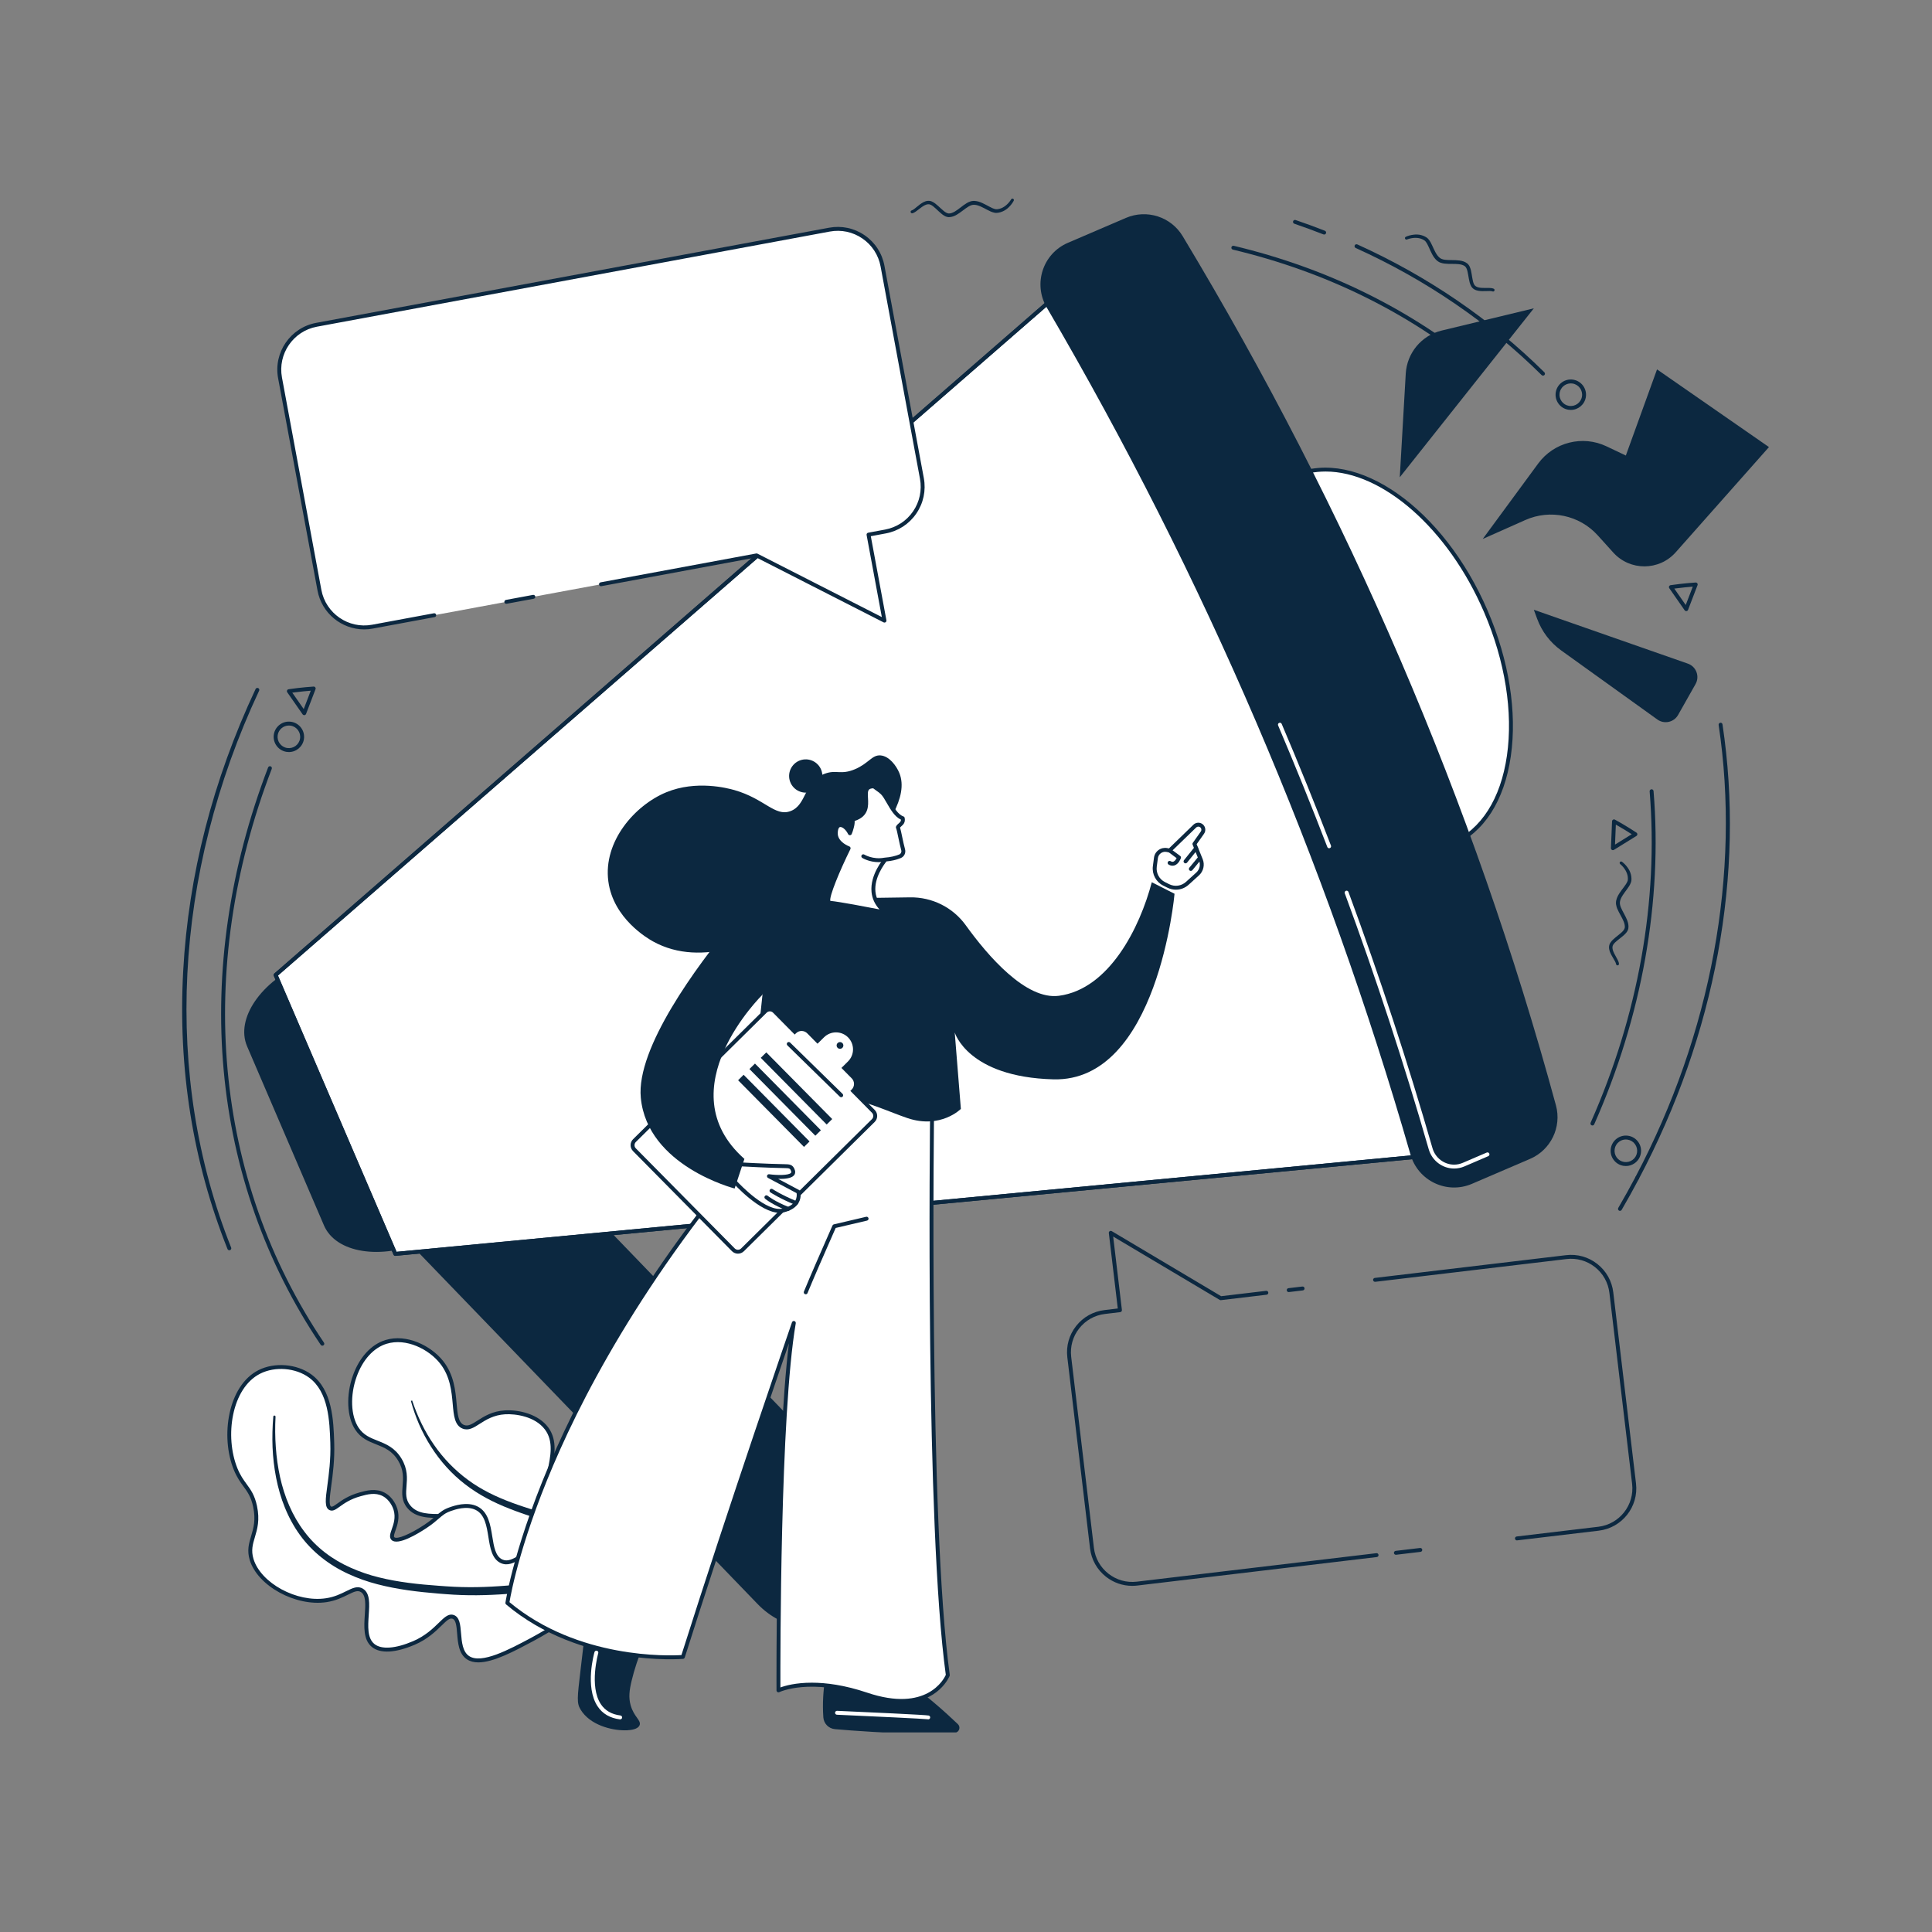 <svg xmlns="http://www.w3.org/2000/svg" xmlns:xlink="http://www.w3.org/1999/xlink" width="500" zoomAndPan="magnify" viewBox="0 0 375 375" height="500" preserveAspectRatio="xMidYMid meet" version="1.0"><rect x="0" y="0" width="375" height="375" fill="#808080" stroke="none"/><defs><clipPath id="70bbea762a"><path d="M 287 71 L 343.492 71 L 343.492 110 L 287 110 Z M 287 71 " clip-rule="nonzero"/></clipPath><clipPath id="e533ef9095"><path d="M 160 323 L 186 323 L 186 336.262 L 160 336.262 Z M 160 323 " clip-rule="nonzero"/></clipPath><clipPath id="7fe171d9a7"><path d="M 159 322 L 187 322 L 187 336.262 L 159 336.262 Z M 159 322 " clip-rule="nonzero"/></clipPath><clipPath id="fac1dded63"><path d="M 176 38.512 L 197 38.512 L 197 43 L 176 43 Z M 176 38.512 " clip-rule="nonzero"/></clipPath></defs><path fill="#0c2840" d="M 80.176 242.016 L 147.059 311.348 C 151.957 316.43 159.207 317.379 163.254 313.477 L 169.914 307.051 C 173.961 303.148 173.27 295.867 168.371 290.789 L 101.488 221.457 L 80.176 242.016 " fill-opacity="1" fill-rule="nonzero"/><path fill="#ffffff" d="M 288.422 118.715 C 296.891 138.449 293.98 158.645 281.918 163.82 C 269.855 169 253.211 157.199 244.742 137.465 C 236.27 117.734 239.18 97.539 251.242 92.359 C 263.305 87.184 279.953 98.984 288.422 118.715 " fill-opacity="1" fill-rule="nonzero"/><path fill="#0c2840" d="M 257.301 91.523 C 255.25 91.523 253.266 91.906 251.395 92.711 C 245.688 95.16 241.879 101.125 240.668 109.508 C 239.453 117.961 241.02 127.836 245.09 137.316 C 249.16 146.797 255.238 154.738 262.203 159.676 C 269.113 164.574 276.062 165.922 281.77 163.473 C 287.477 161.023 291.285 155.059 292.496 146.672 C 293.711 138.219 292.145 128.348 288.074 118.863 C 281.023 102.438 268.242 91.523 257.301 91.523 Z M 275.836 165.43 C 271.379 165.43 266.555 163.691 261.766 160.297 C 254.684 155.277 248.52 147.223 244.395 137.617 C 240.27 128.008 238.68 117.988 239.918 109.402 C 241.164 100.746 245.133 94.57 251.094 92.012 C 263.328 86.762 280.23 98.672 288.77 118.566 C 292.895 128.172 294.484 138.195 293.25 146.781 C 292 155.438 288.027 161.609 282.07 164.172 C 280.109 165.012 278.02 165.43 275.836 165.43 " fill-opacity="1" fill-rule="nonzero"/><path fill="#0c2840" d="M 47.965 203.098 L 62.883 237.852 C 65.18 243.203 73.875 244.605 82.305 240.988 L 59.07 186.855 C 50.637 190.477 45.668 197.746 47.965 203.098 " fill-opacity="1" fill-rule="nonzero"/><path fill="#ffffff" d="M 219.105 51.07 L 205.594 56.875 L 53.496 189.246 L 76.73 243.383 L 277.461 224.297 L 290.977 218.496 L 219.105 51.07 " fill-opacity="1" fill-rule="nonzero"/><path fill="#0c2840" d="M 53.953 189.352 L 76.973 242.977 L 277.367 223.926 L 290.477 218.297 L 218.906 51.57 L 205.797 57.199 Z M 76.73 243.762 C 76.582 243.762 76.445 243.672 76.383 243.531 L 53.145 189.398 C 53.082 189.246 53.121 189.07 53.246 188.961 L 205.344 56.586 C 205.375 56.559 205.406 56.539 205.445 56.523 L 218.961 50.723 C 219.148 50.641 219.371 50.73 219.457 50.922 L 291.328 218.348 C 291.41 218.539 291.32 218.762 291.129 218.844 L 277.613 224.648 C 277.578 224.664 277.539 224.672 277.5 224.676 L 76.77 243.758 C 76.758 243.762 76.746 243.762 76.73 243.762 " fill-opacity="1" fill-rule="nonzero"/><path fill="#0c2840" d="M 53.953 189.352 L 76.973 242.977 L 277.367 223.926 L 290.477 218.297 L 218.906 51.57 L 205.797 57.199 Z M 76.73 243.762 C 76.582 243.762 76.445 243.672 76.383 243.531 L 53.145 189.398 C 53.082 189.246 53.121 189.07 53.246 188.961 L 205.344 56.586 C 205.375 56.559 205.406 56.539 205.445 56.523 L 218.961 50.723 C 219.148 50.641 219.371 50.73 219.457 50.922 L 291.328 218.348 C 291.41 218.539 291.32 218.762 291.129 218.844 L 277.613 224.648 C 277.578 224.664 277.539 224.672 277.5 224.676 L 76.77 243.758 C 76.758 243.762 76.746 243.762 76.73 243.762 " fill-opacity="1" fill-rule="nonzero"/><path fill="#0c2840" d="M 296.984 224.938 L 285.703 229.781 C 280.828 231.871 275.246 229.203 273.777 224.109 C 257.371 167.059 233.902 112.223 203.164 59.668 C 200.492 55.098 202.41 49.223 207.273 47.133 L 218.547 42.293 C 222.586 40.562 227.289 42.07 229.555 45.836 C 261.828 99.453 285.996 155.684 302.008 214.551 C 303.156 218.777 301.012 223.207 296.984 224.938 " fill-opacity="1" fill-rule="nonzero"/><path fill="#ffffff" d="M 282.242 226.812 C 279.973 226.812 277.953 225.281 277.32 223.09 C 272.535 206.445 267.051 189.727 261.02 173.391 C 260.949 173.195 261.047 172.977 261.242 172.902 C 261.441 172.832 261.66 172.93 261.734 173.125 C 267.77 189.48 273.258 206.219 278.051 222.879 C 278.59 224.746 280.312 226.055 282.242 226.055 C 282.824 226.055 283.398 225.934 283.949 225.695 L 288.574 223.711 C 288.766 223.629 288.992 223.719 289.07 223.91 C 289.156 224.105 289.066 224.328 288.875 224.41 L 284.254 226.395 C 283.605 226.672 282.93 226.812 282.242 226.812 " fill-opacity="1" fill-rule="nonzero"/><path fill="#ffffff" d="M 257.984 164.645 C 257.832 164.645 257.688 164.551 257.629 164.398 C 254.602 156.527 251.391 148.59 248.082 140.809 C 248 140.613 248.086 140.391 248.281 140.309 C 248.473 140.227 248.695 140.316 248.777 140.512 C 252.094 148.297 255.309 156.246 258.34 164.129 C 258.414 164.324 258.316 164.543 258.121 164.617 C 258.074 164.637 258.031 164.645 257.984 164.645 " fill-opacity="1" fill-rule="nonzero"/><path fill="#0c2840" d="M 271.695 92.637 L 272.855 72.52 C 273.09 68.5 275.922 65.105 279.832 64.16 L 297.719 59.844 L 271.695 92.637 " fill-opacity="1" fill-rule="nonzero"/><g clip-path="url(#70bbea762a)"><path fill="#0c2840" d="M 321.629 71.699 L 315.574 88.418 L 311.828 86.637 C 307.18 84.422 301.609 85.824 298.559 89.973 L 287.797 104.613 L 296.07 100.934 C 300.906 98.789 306.57 99.988 310.117 103.91 L 313.137 107.254 C 316.391 110.848 322.047 110.82 325.262 107.191 L 343.355 86.777 L 321.629 71.699 " fill-opacity="1" fill-rule="nonzero"/></g><path fill="#0c2840" d="M 327.609 128.809 L 297.715 118.355 L 298.359 120.102 C 299.262 122.57 300.887 124.711 303.023 126.246 L 321.695 139.656 C 323.031 140.617 324.902 140.203 325.715 138.773 L 329.102 132.785 C 329.953 131.281 329.238 129.379 327.609 128.809 " fill-opacity="1" fill-rule="nonzero"/><path fill="#ffffff" d="M 117.828 318.707 C 123.613 314.055 126.156 307.258 124.215 302.051 C 122.262 296.801 116.215 294.395 115.734 294.211 C 111.121 292.441 108.918 294.297 107.094 292.434 C 103.836 289.109 109.609 281.934 106.074 277.238 C 104.191 274.734 100.461 273.992 98.031 274.133 C 93.559 274.395 91.988 277.762 89.93 276.938 C 87.094 275.809 89.605 269.266 85.676 264.363 C 83.242 261.324 78.66 259.316 74.922 260.465 C 68.672 262.387 66.215 272.68 69.281 277.316 C 71.438 280.578 75.266 279.434 77.602 283.309 C 79.891 287.102 77.219 289.848 79.336 292.438 C 82.449 296.242 89.707 292.16 93.402 296.293 C 95.559 298.703 93.734 300.824 95.844 303.152 C 99.309 306.984 105.824 303.023 111.258 305.98 C 113.891 307.414 116.699 310.707 117.828 318.707 " fill-opacity="1" fill-rule="nonzero"/><path fill="#0c2840" d="M 105.672 304.406 C 107.586 304.406 109.578 304.637 111.438 305.648 C 114.863 307.512 117.105 311.664 118.105 317.988 C 123.324 313.508 125.688 307.094 123.859 302.184 C 121.945 297.051 115.859 294.664 115.602 294.566 C 113.383 293.715 111.734 293.727 110.414 293.738 C 108.984 293.746 107.859 293.754 106.824 292.699 C 105.105 290.945 105.664 288.324 106.258 285.551 C 106.863 282.703 107.492 279.754 105.77 277.465 C 103.832 274.891 100.012 274.398 98.055 274.512 C 95.809 274.645 94.309 275.602 93.105 276.371 C 91.949 277.113 90.949 277.754 89.785 277.289 C 88.238 276.672 88.07 274.754 87.875 272.535 C 87.66 270.117 87.395 267.113 85.379 264.602 C 83.215 261.895 78.852 259.652 75.031 260.828 C 72.516 261.602 70.398 263.93 69.223 267.215 C 67.926 270.832 68.078 274.809 69.598 277.105 C 70.555 278.555 71.879 279.082 73.285 279.637 C 74.93 280.293 76.633 280.965 77.93 283.109 C 79.164 285.164 79.027 286.922 78.902 288.473 C 78.793 289.859 78.695 291.055 79.633 292.199 C 81.039 293.918 83.438 293.891 85.977 293.863 C 88.781 293.832 91.684 293.801 93.684 296.039 C 94.855 297.348 94.941 298.566 95.023 299.746 C 95.098 300.824 95.168 301.84 96.125 302.902 C 97.828 304.781 100.328 304.648 103.227 304.492 C 104.016 304.449 104.836 304.406 105.672 304.406 Z M 117.828 319.09 C 117.781 319.09 117.734 319.082 117.688 319.062 C 117.562 319.012 117.473 318.895 117.453 318.762 C 116.543 312.312 114.398 308.125 111.074 306.316 C 108.598 304.965 105.887 305.109 103.27 305.25 C 100.305 305.41 97.508 305.559 95.562 303.41 C 94.426 302.152 94.344 300.957 94.266 299.801 C 94.188 298.699 94.117 297.66 93.117 296.547 C 91.348 294.566 88.621 294.594 85.988 294.625 C 83.383 294.652 80.684 294.684 79.043 292.68 C 77.914 291.301 78.027 289.898 78.145 288.41 C 78.266 286.906 78.391 285.348 77.277 283.504 C 76.117 281.578 74.602 280.977 73.004 280.344 C 71.555 279.77 70.055 279.176 68.965 277.523 C 67.316 275.039 67.137 270.789 68.508 266.957 C 69.766 263.445 72.062 260.949 74.809 260.102 C 78.949 258.828 83.652 261.223 85.973 264.125 C 88.129 266.816 88.406 269.949 88.629 272.465 C 88.812 274.52 88.957 276.141 90.07 276.586 C 90.832 276.887 91.527 276.48 92.695 275.73 C 93.973 274.914 95.566 273.895 98.012 273.754 C 100.832 273.59 104.512 274.531 106.379 277.012 C 108.309 279.574 107.613 282.836 107 285.711 C 106.453 288.281 105.934 290.707 107.367 292.168 C 108.176 292.992 109.062 292.988 110.406 292.98 C 111.797 292.969 113.52 292.957 115.871 293.855 C 116.551 294.117 122.574 296.559 124.57 301.918 C 126.57 307.289 123.895 314.316 118.066 319.004 C 117.996 319.059 117.914 319.09 117.828 319.09 " fill-opacity="1" fill-rule="nonzero"/><path fill="#0c2840" d="M 117.5 316.762 C 117.57 316.449 117.648 316.137 117.695 315.82 L 117.887 314.648 C 117.918 314.453 117.957 314.258 117.98 314.062 L 118.043 313.477 L 118.164 312.301 C 118.188 311.52 118.262 310.734 118.219 309.953 C 118.18 306.844 117.395 303.73 115.547 301.297 L 115.199 300.844 L 114.824 300.414 C 114.582 300.121 114.289 299.875 114.023 299.605 C 113.453 299.098 112.852 298.613 112.199 298.199 C 111.559 297.77 110.867 297.406 110.168 297.051 C 109.461 296.711 108.738 296.387 108 296.102 C 105.039 294.934 101.914 294.031 98.871 292.828 C 95.824 291.641 92.863 290.113 90.262 288.09 C 87.648 286.078 85.43 283.586 83.676 280.828 C 82.789 279.449 82.027 278 81.367 276.512 C 80.715 275.016 80.18 273.477 79.75 271.91 L 80 271.836 C 81.016 274.891 82.414 277.82 84.242 280.449 C 85.152 281.766 86.168 283.004 87.277 284.148 C 88.391 285.285 89.59 286.336 90.871 287.273 C 93.434 289.164 96.324 290.543 99.32 291.652 C 100.82 292.211 102.348 292.703 103.887 293.195 C 105.43 293.688 106.984 294.172 108.52 294.766 C 109.289 295.055 110.051 295.383 110.805 295.73 C 111.551 296.102 112.301 296.484 113.008 296.949 C 113.727 297.391 114.398 297.918 115.043 298.477 C 115.348 298.777 115.676 299.055 115.953 299.379 L 116.387 299.855 L 116.781 300.367 C 117.055 300.695 117.277 301.062 117.516 301.422 C 117.746 301.781 117.938 302.164 118.148 302.539 C 118.32 302.93 118.504 303.32 118.664 303.711 C 118.805 304.117 118.953 304.516 119.078 304.922 C 119.574 306.555 119.777 308.242 119.816 309.914 C 119.867 310.754 119.793 311.582 119.77 312.418 L 119.648 313.656 L 119.582 314.273 C 119.559 314.48 119.52 314.684 119.488 314.887 L 119.293 316.113 C 119.234 316.523 119.129 316.918 119.047 317.324 L 118.953 317.734 C 118.594 318.07 118.219 318.395 117.828 318.707 C 117.73 318.023 117.621 317.379 117.5 316.762 " fill-opacity="1" fill-rule="nonzero"/><path fill="#ffffff" d="M 114.445 319.543 C 114.898 318.059 116.07 313.504 113.941 308.613 C 113.566 307.75 110.879 301.57 105.992 300.902 C 101.871 300.336 99.805 304.191 97.34 303.039 C 94.184 301.562 96.23 294.613 92.516 292.746 C 90.617 291.789 88.184 292.648 87.379 292.93 C 85.402 293.629 85.18 294.551 82.559 296.289 C 82.105 296.59 77.352 299.699 76.27 298.645 C 75.473 297.867 77.609 295.766 76.758 292.957 C 76.68 292.699 76.113 290.922 74.453 290.051 C 72.91 289.242 71.277 289.664 69.926 290.039 C 66.141 291.078 65.078 293.199 64.129 292.773 C 62.691 292.121 64.73 287.043 64.492 280.02 C 64.348 275.691 64.152 269.961 60.199 267.078 C 57.449 265.07 53.328 264.77 50.34 266.285 C 44.465 269.254 43.246 279.051 45.738 285.156 C 47.082 288.453 48.75 288.82 49.512 292.395 C 50.59 297.461 47.727 299.035 48.84 302.699 C 50.348 307.648 57.605 311.461 63.336 310.598 C 67.035 310.035 68.688 307.738 70.246 308.691 C 72.777 310.242 69.453 316.973 72.43 319.391 C 74.762 321.281 79.422 319.289 80.332 318.902 C 84.98 316.914 86.312 313.289 87.941 313.828 C 89.934 314.488 88.176 319.98 90.84 321.758 C 93.434 323.48 98.691 320.676 103.262 318.238 C 107.473 315.992 109.309 314.234 111.34 314.965 C 113.129 315.609 113.992 317.797 114.445 319.543 " fill-opacity="1" fill-rule="nonzero"/><path fill="#0c2840" d="M 87.602 313.391 C 87.75 313.391 87.902 313.418 88.059 313.469 C 89.23 313.855 89.355 315.391 89.488 317.016 C 89.629 318.695 89.785 320.598 91.051 321.438 C 93.457 323.039 98.793 320.191 103.086 317.902 C 104.168 317.324 105.094 316.781 105.906 316.297 C 108.332 314.871 109.797 314.008 111.469 314.609 C 112.734 315.062 113.723 316.254 114.414 318.152 C 114.914 315.871 115.172 312.395 113.594 308.766 C 112.895 307.156 110.281 301.871 105.941 301.277 C 103.941 301.004 102.434 301.844 101.102 302.59 C 99.789 303.328 98.547 304.023 97.176 303.383 C 95.48 302.586 95.133 300.434 94.801 298.352 C 94.457 296.199 94.102 293.969 92.344 293.086 C 90.594 292.203 88.27 293.02 87.504 293.289 C 86.426 293.672 85.918 294.109 85.148 294.773 C 84.586 295.262 83.891 295.863 82.766 296.605 C 81.133 297.688 77.199 300.082 76.004 298.914 C 75.488 298.41 75.746 297.672 76.043 296.816 C 76.398 295.805 76.84 294.543 76.395 293.066 C 76.301 292.754 75.754 291.16 74.277 290.387 C 72.836 289.633 71.277 290.059 70.023 290.406 C 68.004 290.961 66.805 291.816 65.93 292.445 C 65.156 293 64.598 293.398 63.973 293.117 C 62.953 292.656 63.172 291.02 63.543 288.309 C 63.828 286.191 64.223 283.293 64.113 280.035 C 63.973 275.867 63.781 270.16 59.977 267.383 C 57.375 265.484 53.395 265.168 50.508 266.625 C 44.941 269.438 43.562 278.82 46.09 285.016 C 46.652 286.391 47.27 287.238 47.863 288.055 C 48.672 289.16 49.434 290.203 49.883 292.316 C 50.461 295.043 49.938 296.805 49.473 298.359 C 49.059 299.742 48.703 300.941 49.203 302.59 C 50.637 307.297 57.609 311.078 63.281 310.219 C 64.93 309.973 66.176 309.355 67.176 308.859 C 68.434 308.238 69.426 307.746 70.441 308.367 C 71.852 309.227 71.715 311.285 71.57 313.457 C 71.422 315.668 71.27 317.957 72.668 319.094 C 74.039 320.207 76.773 320.008 80.18 318.551 C 82.547 317.539 84.051 316.074 85.152 315 C 86.086 314.09 86.801 313.391 87.602 313.391 Z M 92.848 322.668 C 92.004 322.668 91.254 322.488 90.629 322.074 C 89.055 321.027 88.883 318.93 88.73 317.078 C 88.621 315.711 88.512 314.418 87.82 314.191 C 87.289 314.012 86.719 314.531 85.684 315.547 C 84.539 316.66 82.977 318.184 80.48 319.25 C 76.75 320.844 73.809 321 72.191 319.684 C 70.484 318.301 70.656 315.699 70.812 313.406 C 70.941 311.469 71.062 309.637 70.047 309.016 C 69.418 308.633 68.746 308.93 67.516 309.539 C 66.465 310.059 65.16 310.703 63.395 310.973 C 57.395 311.879 50.008 307.836 48.477 302.812 C 47.91 300.941 48.312 299.582 48.746 298.141 C 49.203 296.602 49.68 295.012 49.137 292.473 C 48.723 290.52 48.039 289.586 47.25 288.504 C 46.656 287.688 45.984 286.766 45.387 285.301 C 42.734 278.809 44.246 268.938 50.168 265.945 C 53.289 264.367 57.602 264.715 60.426 266.77 C 64.527 269.766 64.727 275.684 64.871 280.008 C 64.984 283.336 64.586 286.27 64.293 288.41 C 64.02 290.445 63.781 292.195 64.285 292.426 C 64.504 292.523 64.863 292.273 65.488 291.828 C 66.355 291.203 67.672 290.262 69.824 289.672 C 71.133 289.312 72.922 288.82 74.629 289.715 C 76.332 290.609 76.965 292.336 77.121 292.848 C 77.641 294.559 77.133 296.008 76.762 297.066 C 76.559 297.652 76.363 298.207 76.535 298.371 C 77.031 298.855 79.586 297.801 82.348 295.973 C 83.43 295.258 84.105 294.672 84.652 294.199 C 85.426 293.531 86.035 293 87.25 292.574 C 88.09 292.277 90.645 291.375 92.688 292.406 C 94.789 293.465 95.195 295.996 95.551 298.234 C 95.867 300.207 96.164 302.07 97.5 302.695 C 98.516 303.168 99.492 302.621 100.73 301.93 C 102.094 301.164 103.789 300.215 106.047 300.523 C 110.648 301.156 113.344 306.285 114.289 308.461 C 116.301 313.086 115.477 317.457 114.809 319.652 C 114.758 319.816 114.617 319.93 114.438 319.922 C 114.266 319.918 114.117 319.805 114.078 319.637 C 113.457 317.234 112.492 315.785 111.211 315.324 C 109.875 314.844 108.602 315.594 106.293 316.953 C 105.473 317.438 104.539 317.988 103.441 318.57 C 99.793 320.52 95.77 322.668 92.848 322.668 " fill-opacity="1" fill-rule="nonzero"/><path fill="#0c2840" d="M 115.145 324.258 C 115.859 323.324 115.945 322.293 115.93 321.277 C 115.934 320.262 115.891 319.238 115.762 318.215 C 115.633 317.195 115.457 316.172 115.145 315.168 C 114.84 314.168 114.438 313.184 113.898 312.262 C 113.348 311.344 112.656 310.504 111.855 309.777 C 111.047 309.062 110.094 308.465 109.062 308.102 C 108.039 307.719 106.977 307.543 105.941 307.469 C 104.902 307.391 103.883 307.402 102.879 307.449 C 100.867 307.551 98.906 307.746 96.945 307.871 C 94.984 308.004 93.027 308.082 91.07 308.07 C 90.094 308.066 89.117 308.039 88.141 307.992 C 87.652 307.969 87.164 307.934 86.676 307.906 L 85.199 307.801 C 83.234 307.656 81.277 307.492 79.336 307.234 C 77.398 306.98 75.473 306.645 73.586 306.176 C 71.695 305.719 69.855 305.086 68.09 304.301 C 64.555 302.75 61.375 300.375 59.062 297.273 C 56.715 294.195 55.207 290.508 54.359 286.699 C 53.941 284.785 53.668 282.84 53.535 280.879 C 53.391 278.922 53.379 276.949 53.48 274.984 C 53.484 274.863 53.395 274.762 53.273 274.754 C 53.156 274.75 53.055 274.84 53.047 274.953 C 52.879 276.934 52.824 278.926 52.902 280.918 C 52.988 282.906 53.215 284.895 53.598 286.859 C 53.988 288.816 54.531 290.758 55.293 292.617 C 55.477 293.086 55.691 293.543 55.898 294 C 56.121 294.453 56.336 294.91 56.586 295.348 C 56.82 295.793 57.09 296.223 57.348 296.656 C 57.629 297.078 57.895 297.508 58.199 297.91 C 60.566 301.207 63.887 303.785 67.555 305.469 C 69.387 306.324 71.301 306.996 73.246 307.5 C 75.191 308.008 77.164 308.379 79.141 308.664 C 81.121 308.949 83.105 309.148 85.082 309.309 L 86.562 309.426 C 87.062 309.461 87.559 309.504 88.059 309.527 C 89.059 309.582 90.059 309.621 91.059 309.633 C 93.059 309.66 95.059 309.594 97.043 309.477 C 99.031 309.363 101.008 309.18 102.949 309.102 C 103.918 309.059 104.879 309.051 105.816 309.121 C 106.75 309.195 107.652 309.352 108.484 309.668 C 109.324 309.965 110.074 310.441 110.746 311.031 C 111.406 311.637 111.98 312.34 112.449 313.117 C 112.906 313.906 113.258 314.762 113.527 315.652 C 113.801 316.539 113.957 317.477 114.074 318.414 C 114.191 319.355 114.23 320.312 114.223 321.273 C 114.195 322.234 114.18 323.184 114.711 324.219 L 114.715 324.219 C 114.777 324.344 114.934 324.395 115.059 324.328 C 115.094 324.312 115.125 324.285 115.145 324.258 " fill-opacity="1" fill-rule="nonzero"/><path fill="#ffffff" d="M 116.648 113.406 L 146.852 107.801 L 171.676 120.461 L 168.578 103.77 L 171.863 103.164 C 176.66 102.273 179.832 97.66 178.941 92.859 L 171.297 51.652 C 170.406 46.852 165.793 43.68 160.992 44.57 L 61.434 63.043 C 56.633 63.93 53.465 68.547 54.355 73.344 L 62 114.555 C 62.891 119.355 67.504 122.523 72.305 121.633 L 84.285 119.41 L 116.648 113.406 " fill-opacity="1" fill-rule="nonzero"/><path fill="#0c2840" d="M 70.688 122.164 C 66.332 122.164 62.449 119.055 61.629 114.621 L 53.98 73.414 C 53.055 68.418 56.367 63.598 61.363 62.668 L 160.922 44.199 C 163.344 43.75 165.797 44.27 167.824 45.664 C 169.855 47.059 171.219 49.16 171.668 51.582 L 179.312 92.789 C 179.762 95.211 179.242 97.664 177.848 99.691 C 176.453 101.723 174.352 103.086 171.93 103.535 L 169.023 104.078 L 172.051 120.391 C 172.078 120.535 172.02 120.68 171.902 120.766 C 171.785 120.852 171.633 120.863 171.504 120.801 L 146.793 108.199 L 116.719 113.777 C 116.508 113.816 116.312 113.68 116.273 113.473 C 116.234 113.27 116.371 113.07 116.578 113.031 L 146.781 107.43 C 146.863 107.414 146.945 107.426 147.023 107.465 L 171.164 119.773 L 168.207 103.84 C 168.168 103.637 168.305 103.434 168.512 103.398 L 171.793 102.789 C 174.012 102.375 175.941 101.125 177.223 99.262 C 178.5 97.398 178.977 95.148 178.566 92.93 L 170.922 51.723 C 170.508 49.5 169.258 47.57 167.395 46.293 C 165.531 45.012 163.285 44.535 161.062 44.945 L 61.504 63.414 C 56.918 64.266 53.879 68.691 54.73 73.277 L 62.375 114.484 C 63.227 119.07 67.648 122.109 72.234 121.258 L 84.219 119.035 C 84.426 118.996 84.621 119.133 84.66 119.34 C 84.699 119.547 84.562 119.746 84.355 119.781 L 72.375 122.004 C 71.809 122.113 71.242 122.164 70.688 122.164 " fill-opacity="1" fill-rule="nonzero"/><path fill="#0c2840" d="M 98.273 117.195 C 98.094 117.195 97.934 117.066 97.898 116.887 C 97.863 116.68 97.996 116.48 98.203 116.441 L 103.453 115.469 C 103.66 115.43 103.859 115.566 103.898 115.773 C 103.938 115.98 103.801 116.176 103.594 116.215 L 98.344 117.188 C 98.32 117.191 98.297 117.195 98.273 117.195 " fill-opacity="1" fill-rule="nonzero"/><path fill="#0c2840" d="M 250.133 250.793 C 249.945 250.793 249.781 250.652 249.758 250.457 C 249.73 250.25 249.883 250.059 250.09 250.035 L 252.789 249.715 C 252.996 249.688 253.184 249.84 253.211 250.047 C 253.234 250.254 253.086 250.445 252.879 250.469 L 250.18 250.789 C 250.164 250.793 250.148 250.793 250.133 250.793 " fill-opacity="1" fill-rule="nonzero"/><path fill="#0c2840" d="M 294.434 298.988 C 294.246 298.988 294.082 298.844 294.059 298.652 C 294.035 298.445 294.184 298.254 294.391 298.23 L 310.234 296.344 C 314.34 295.855 317.281 292.121 316.793 288.02 L 312.383 250.941 C 312.145 248.953 311.148 247.176 309.578 245.938 C 308.004 244.699 306.043 244.145 304.055 244.383 L 266.941 248.797 C 266.734 248.82 266.543 248.672 266.52 248.465 C 266.492 248.258 266.641 248.066 266.852 248.043 L 303.965 243.629 C 306.156 243.367 308.316 243.977 310.047 245.34 C 311.777 246.703 312.875 248.66 313.137 250.852 L 317.547 287.926 C 318.086 292.449 314.844 296.562 310.324 297.102 L 294.48 298.984 C 294.465 298.988 294.449 298.988 294.434 298.988 " fill-opacity="1" fill-rule="nonzero"/><path fill="#0c2840" d="M 270.941 301.781 C 270.75 301.781 270.59 301.641 270.562 301.445 C 270.539 301.238 270.691 301.051 270.898 301.023 L 275.633 300.461 C 275.844 300.438 276.031 300.586 276.055 300.793 C 276.082 301.004 275.934 301.191 275.723 301.215 L 270.988 301.777 C 270.973 301.781 270.957 301.781 270.941 301.781 " fill-opacity="1" fill-rule="nonzero"/><path fill="#0c2840" d="M 219.754 307.812 C 217.914 307.812 216.137 307.199 214.668 306.043 C 212.934 304.68 211.836 302.723 211.574 300.531 L 207.168 263.453 C 206.906 261.266 207.512 259.105 208.875 257.375 C 210.242 255.641 212.199 254.543 214.387 254.285 L 216.961 253.977 L 215.223 239.336 C 215.203 239.191 215.27 239.051 215.391 238.973 C 215.512 238.895 215.668 238.891 215.793 238.965 L 237.02 251.59 L 245.754 250.551 C 245.961 250.527 246.152 250.676 246.176 250.883 C 246.199 251.094 246.051 251.281 245.844 251.305 L 236.98 252.359 C 236.898 252.371 236.812 252.352 236.742 252.309 L 216.066 240.012 L 217.762 254.266 C 217.785 254.473 217.637 254.66 217.43 254.684 L 214.477 255.039 C 212.488 255.273 210.711 256.27 209.473 257.844 C 208.234 259.414 207.684 261.379 207.918 263.367 L 212.328 300.441 C 212.566 302.43 213.562 304.207 215.137 305.445 C 216.711 306.684 218.668 307.234 220.656 307 L 267.148 301.473 C 267.355 301.445 267.547 301.594 267.57 301.805 C 267.594 302.012 267.445 302.199 267.238 302.223 L 220.746 307.754 C 220.418 307.793 220.086 307.812 219.754 307.812 " fill-opacity="1" fill-rule="nonzero"/><path fill="#0c2840" d="M 160.07 150.184 C 155.973 151.715 156.641 156.262 153.414 157.445 C 150.391 158.547 148.441 155.043 142.551 153.355 C 141.176 152.965 135.137 151.391 129.332 153.777 C 123.234 156.289 117.047 163.32 118.078 171.07 C 119.039 178.324 125.789 182.199 126.746 182.727 C 136.492 188.125 148.07 182.129 153.922 179.098 C 160.766 175.555 164.215 170.672 168.129 165.602 C 171.75 160.906 176.508 154.734 174.547 150.004 C 173.996 148.68 172.625 146.754 170.906 146.625 C 169.238 146.496 168.633 148.168 165.938 149.309 C 163.164 150.48 162.328 149.336 160.07 150.184 " fill-opacity="1" fill-rule="nonzero"/><path fill="#0c2840" d="M 159.582 150.105 C 159.867 151.863 158.676 153.523 156.914 153.809 C 155.152 154.094 153.496 152.898 153.207 151.141 C 152.922 149.379 154.117 147.723 155.875 147.434 C 157.637 147.148 159.297 148.344 159.582 150.105 " fill-opacity="1" fill-rule="nonzero"/><path fill="#0c2840" d="M 126.711 314.301 C 125.648 316.457 123.406 321.242 122.242 326.098 C 121.77 328.062 121.598 329.512 122.043 331.102 C 122.688 333.387 124.09 334.109 123.777 334.758 C 123.117 336.121 115.539 335.785 113.027 331.645 C 112.223 330.324 112.453 329.457 113.383 321.477 C 114.219 314.312 114.234 313.289 115.281 312.426 C 118.574 309.711 125.793 313.777 126.711 314.301 " fill-opacity="1" fill-rule="nonzero"/><path fill="#0c2840" d="M 118.262 311.883 C 117.211 311.883 116.254 312.117 115.523 312.719 C 114.695 313.398 114.586 314.352 113.98 319.617 L 113.758 321.523 C 113.652 322.441 113.555 323.27 113.465 324.012 C 112.809 329.539 112.711 330.391 113.352 331.449 C 115.086 334.305 119.379 335.195 121.672 335.086 C 122.816 335.035 123.352 334.762 123.434 334.594 C 123.484 334.492 123.242 334.16 123.031 333.863 C 122.637 333.316 122.039 332.484 121.68 331.203 C 121.203 329.52 121.398 327.965 121.871 326.008 C 122.898 321.73 124.766 317.422 126.211 314.457 C 125.016 313.801 121.27 311.883 118.262 311.883 Z M 121.273 335.855 C 118.656 335.855 114.516 334.828 112.703 331.844 C 111.922 330.559 112.027 329.676 112.711 323.922 C 112.801 323.18 112.898 322.355 113.004 321.434 L 113.227 319.531 C 113.875 313.879 113.977 313.008 115.039 312.133 C 118.43 309.34 125.516 313.176 126.898 313.973 C 127.074 314.074 127.137 314.289 127.051 314.469 C 125.605 317.402 123.66 321.82 122.609 326.188 C 122.156 328.07 121.977 329.465 122.41 331 C 122.734 332.148 123.262 332.883 123.648 333.422 C 124.031 333.957 124.363 334.418 124.117 334.926 C 123.785 335.605 122.625 335.801 121.707 335.848 C 121.566 335.852 121.422 335.855 121.273 335.855 " fill-opacity="1" fill-rule="nonzero"/><path fill="#ffffff" d="M 120.375 333.727 C 120.359 333.727 120.344 333.727 120.328 333.727 C 118.402 333.488 116.941 332.637 115.988 331.191 C 113.492 327.414 115.312 320.941 115.391 320.668 C 115.449 320.465 115.66 320.352 115.863 320.406 C 116.062 320.465 116.18 320.676 116.121 320.879 C 116.102 320.941 114.32 327.289 116.621 330.773 C 117.449 332.023 118.727 332.762 120.422 332.973 C 120.629 332.996 120.777 333.188 120.754 333.395 C 120.73 333.586 120.566 333.727 120.375 333.727 " fill-opacity="1" fill-rule="nonzero"/><g clip-path="url(#e533ef9095)"><path fill="#0c2840" d="M 161.086 323.258 C 161.086 323.258 159.793 327.812 160.191 333.32 C 160.266 334.34 161.078 335.156 162.098 335.246 C 166.258 335.613 177.141 336.449 185.289 335.953 C 185.805 335.918 186.039 335.285 185.66 334.926 C 183.543 332.906 178.367 328.141 174.668 326.137 C 169.91 323.566 161.086 323.258 161.086 323.258 " fill-opacity="1" fill-rule="nonzero"/></g><g clip-path="url(#7fe171d9a7)"><path fill="#0c2840" d="M 161.375 323.648 C 161.109 324.734 160.238 328.699 160.574 333.293 C 160.633 334.133 161.289 334.793 162.129 334.867 C 166.391 335.246 177.176 336.066 185.266 335.574 C 185.391 335.566 185.438 335.473 185.453 335.43 C 185.469 335.391 185.492 335.289 185.398 335.203 C 183.34 333.238 178.156 328.457 174.488 326.473 C 170.355 324.238 162.961 323.734 161.375 323.648 Z M 179.625 336.484 C 172.707 336.484 165.395 335.918 162.062 335.625 C 160.848 335.516 159.902 334.559 159.812 333.348 C 159.414 327.836 160.668 323.344 160.719 323.152 C 160.766 322.984 160.914 322.871 161.098 322.879 C 161.461 322.891 170.07 323.219 174.848 325.801 C 178.598 327.832 183.844 332.668 185.922 334.652 C 186.207 334.922 186.301 335.324 186.168 335.691 C 186.031 336.062 185.703 336.309 185.312 336.328 C 183.516 336.441 181.586 336.484 179.625 336.484 " fill-opacity="1" fill-rule="nonzero"/></g><path fill="#ffffff" d="M 180.168 333.727 C 180.129 333.727 180.09 333.723 180.051 333.707 C 179.543 333.617 169.238 333.129 162.445 332.828 C 162.234 332.82 162.074 332.641 162.082 332.434 C 162.094 332.223 162.277 332.062 162.48 332.07 C 167.703 332.301 179.895 332.855 180.289 332.988 C 180.488 333.055 180.598 333.27 180.527 333.469 C 180.477 333.629 180.328 333.727 180.168 333.727 " fill-opacity="1" fill-rule="nonzero"/><path fill="#ffffff" d="M 180.938 213.82 C 180.938 213.82 179.797 294.973 183.973 325.148 C 183.973 325.148 180.922 333.191 168.207 328.906 C 157.051 325.148 151.102 328.102 151.102 328.102 C 151.102 328.102 150.82 275.84 154.082 256.781 C 154.082 256.781 141.777 292.461 132.551 321.609 C 132.551 321.609 112.98 323.359 98.484 311.137 C 98.484 311.137 105.047 265.012 158.066 209.715 L 180.938 213.82 " fill-opacity="1" fill-rule="nonzero"/><path fill="#0c2840" d="M 157.574 326.609 C 160.332 326.609 163.926 327.062 168.328 328.547 C 179.859 332.434 183.211 325.918 183.582 325.098 C 179.598 296.117 180.484 219.762 180.555 214.137 L 158.203 210.125 C 130.941 238.594 116.258 264.547 108.738 281.316 C 101.184 298.172 99.16 309.348 98.891 310.98 C 112.199 322.074 129.949 321.391 132.266 321.246 C 141.379 292.469 153.598 257.012 153.723 256.656 C 153.789 256.473 153.984 256.363 154.176 256.414 C 154.367 256.461 154.488 256.648 154.457 256.844 C 151.418 274.59 151.461 321.82 151.477 327.535 C 152.395 327.195 154.445 326.609 157.574 326.609 Z M 174.965 330.531 C 173.051 330.531 170.777 330.176 168.086 329.266 C 157.207 325.602 151.328 328.414 151.27 328.441 C 151.152 328.5 151.012 328.492 150.902 328.426 C 150.789 328.355 150.723 328.234 150.719 328.102 C 150.719 327.613 150.504 282.043 153.129 260.73 C 149.707 270.727 140.277 298.457 132.91 321.723 C 132.867 321.867 132.734 321.973 132.582 321.988 C 132.387 322.004 112.691 323.609 98.238 311.426 C 98.137 311.34 98.09 311.211 98.105 311.082 C 98.125 310.965 99.852 299.285 108.047 281.008 C 115.602 264.148 130.367 238.055 157.793 209.453 C 157.883 209.363 158.008 209.32 158.137 209.344 L 181.008 213.449 C 181.191 213.48 181.32 213.641 181.32 213.828 C 181.309 214.637 180.227 295.297 184.348 325.098 C 184.355 325.16 184.348 325.223 184.324 325.285 C 184.301 325.348 182.23 330.531 174.965 330.531 " fill-opacity="1" fill-rule="nonzero"/><path fill="#0c2840" d="M 156.391 251.219 C 156.34 251.219 156.293 251.211 156.246 251.191 C 156.051 251.109 155.957 250.887 156.039 250.695 C 157.438 247.305 159.145 243.426 160.516 240.309 C 160.895 239.441 161.258 238.621 161.59 237.863 C 161.637 237.754 161.734 237.676 161.848 237.648 L 168.121 236.176 C 168.324 236.129 168.527 236.258 168.578 236.461 C 168.625 236.664 168.496 236.867 168.293 236.918 L 162.207 238.344 C 161.898 239.051 161.562 239.812 161.211 240.613 C 159.84 243.727 158.137 247.605 156.738 250.984 C 156.68 251.129 156.539 251.219 156.391 251.219 " fill-opacity="1" fill-rule="nonzero"/><path fill="#0c2840" d="M 223.562 171.242 C 221.238 180.066 215.305 191.977 205.551 193.281 C 199.145 194.141 191.762 185.57 187.453 179.59 C 184.953 176.117 180.902 174.105 176.625 174.176 L 152.109 174.523 C 149.938 174.551 148.188 176.305 148.164 178.477 L 147.996 193.07 L 145.574 216.051 C 156.648 207.805 169.695 214.871 176.152 217.027 C 182.605 219.188 186.504 215.238 186.504 215.238 L 185.312 200.402 C 185.312 200.402 187.82 209.051 204.453 209.5 C 224.758 210.047 227.977 173.48 227.977 173.48 L 223.562 171.242 " fill-opacity="1" fill-rule="nonzero"/><path fill="#ffffff" d="M 227.016 165.086 L 231.914 160.344 C 232.254 160.016 232.777 159.977 233.164 160.254 C 233.602 160.566 233.699 161.172 233.391 161.609 L 231.84 163.809 L 233.09 166.898 C 233.473 167.852 233.223 168.938 232.465 169.629 L 230.453 171.453 C 229.445 172.363 227.984 172.566 226.766 171.961 L 225.949 171.551 C 224.691 170.926 223.965 169.566 224.148 168.172 L 224.367 166.527 C 224.5 165.496 225.477 164.789 226.5 164.984 L 227.016 165.086 " fill-opacity="1" fill-rule="nonzero"/><path fill="#0c2840" d="M 226.152 165.332 C 225.855 165.332 225.57 165.426 225.32 165.605 C 225 165.836 224.793 166.184 224.742 166.574 L 224.527 168.223 C 224.367 169.457 225.004 170.656 226.117 171.211 L 226.938 171.621 C 228.02 172.16 229.301 171.984 230.199 171.172 L 232.211 169.348 C 232.848 168.766 233.062 167.84 232.738 167.039 L 231.488 163.953 C 231.438 163.832 231.453 163.695 231.527 163.59 L 233.082 161.391 C 233.27 161.125 233.207 160.75 232.941 160.562 C 232.707 160.391 232.387 160.414 232.176 160.617 L 227.281 165.359 C 227.191 165.445 227.066 165.48 226.945 165.457 L 226.426 165.359 C 226.336 165.34 226.242 165.332 226.152 165.332 Z M 228.246 172.688 C 227.688 172.688 227.125 172.562 226.598 172.301 L 225.781 171.895 C 224.375 171.191 223.57 169.676 223.773 168.121 L 223.988 166.477 C 224.066 165.871 224.383 165.344 224.875 164.988 C 225.371 164.633 225.969 164.5 226.57 164.613 L 226.895 164.676 L 231.648 160.07 C 232.121 159.613 232.852 159.559 233.387 159.945 C 233.988 160.379 234.129 161.223 233.703 161.828 L 232.27 163.859 L 233.441 166.758 C 233.883 167.852 233.594 169.117 232.719 169.91 L 230.707 171.734 C 230.012 172.363 229.137 172.688 228.246 172.688 " fill-opacity="1" fill-rule="nonzero"/><path fill="#ffffff" d="M 227.016 165.086 L 228.848 166.438 C 228.848 166.438 228.242 168.207 227.016 167.48 L 227.016 165.086 " fill-opacity="1" fill-rule="nonzero"/><path fill="#0c2840" d="M 227.59 168.035 C 227.367 168.035 227.109 167.977 226.82 167.809 C 226.645 167.699 226.582 167.469 226.691 167.285 C 226.797 167.105 227.031 167.047 227.211 167.152 C 227.414 167.273 227.594 167.305 227.754 167.246 C 228.031 167.145 228.25 166.82 228.379 166.562 L 226.793 165.391 C 226.621 165.266 226.586 165.027 226.711 164.859 C 226.836 164.691 227.074 164.652 227.242 164.781 L 229.07 166.133 C 229.207 166.23 229.262 166.406 229.207 166.562 C 229.168 166.672 228.809 167.668 228.02 167.957 C 227.902 168 227.758 168.035 227.59 168.035 " fill-opacity="1" fill-rule="nonzero"/><path fill="#ffffff" d="M 232.172 164.641 L 230.109 167.195 L 232.172 164.641 " fill-opacity="1" fill-rule="nonzero"/><path fill="#0c2840" d="M 230.109 167.578 C 230.027 167.578 229.941 167.551 229.871 167.492 C 229.707 167.359 229.684 167.121 229.816 166.957 L 231.875 164.402 C 232.008 164.238 232.246 164.215 232.41 164.344 C 232.574 164.477 232.598 164.715 232.469 164.879 L 230.406 167.434 C 230.332 167.527 230.219 167.578 230.109 167.578 " fill-opacity="1" fill-rule="nonzero"/><path fill="#ffffff" d="M 232.801 166.645 L 231.141 168.664 L 232.801 166.645 " fill-opacity="1" fill-rule="nonzero"/><path fill="#0c2840" d="M 231.141 169.043 C 231.055 169.043 230.969 169.016 230.898 168.957 C 230.738 168.824 230.715 168.586 230.848 168.422 L 232.508 166.406 C 232.641 166.242 232.879 166.219 233.043 166.352 C 233.203 166.484 233.23 166.727 233.094 166.887 L 231.434 168.906 C 231.359 168.996 231.25 169.043 231.141 169.043 " fill-opacity="1" fill-rule="nonzero"/><path fill="#ffffff" d="M 169.52 215.715 L 150.32 196.297 C 149.832 195.801 149.035 195.797 148.539 196.285 L 123.152 221.383 C 122.66 221.871 122.652 222.668 123.145 223.164 L 142.34 242.582 C 142.828 243.078 143.625 243.082 144.121 242.594 L 169.508 217.496 C 170 217.008 170.008 216.211 169.52 215.715 " fill-opacity="1" fill-rule="nonzero"/><path fill="#0c2840" d="M 149.426 196.301 C 149.203 196.301 148.977 196.387 148.809 196.559 L 123.422 221.652 C 123.254 221.82 123.16 222.039 123.16 222.273 C 123.156 222.508 123.246 222.73 123.414 222.895 L 142.609 242.316 C 142.773 242.484 142.996 242.578 143.23 242.578 C 143.234 242.578 143.234 242.578 143.234 242.578 C 143.469 242.578 143.688 242.488 143.852 242.324 L 169.242 217.227 C 169.586 216.887 169.59 216.328 169.25 215.984 L 150.051 196.562 C 149.879 196.391 149.652 196.301 149.426 196.301 Z M 143.234 243.336 C 143.234 243.336 143.23 243.336 143.227 243.336 C 142.789 243.336 142.379 243.16 142.07 242.852 L 122.871 223.43 C 122.566 223.117 122.398 222.707 122.398 222.27 C 122.402 221.832 122.574 221.422 122.887 221.113 L 148.273 196.016 C 148.918 195.383 149.957 195.387 150.59 196.027 L 169.789 215.449 C 170.422 216.094 170.418 217.129 169.777 217.766 L 144.387 242.863 C 144.078 243.168 143.672 243.336 143.234 243.336 " fill-opacity="1" fill-rule="nonzero"/><path fill="#ffffff" d="M 165.32 209.309 L 156.68 200.566 C 156.082 199.961 155.109 199.957 154.504 200.555 L 152.504 202.531 L 163.309 213.461 L 165.309 211.484 C 165.914 210.887 165.918 209.91 165.32 209.309 " fill-opacity="1" fill-rule="nonzero"/><path fill="#ffffff" d="M 162.578 203.379 C 162.324 203.121 162.328 202.711 162.582 202.457 C 162.84 202.203 163.254 202.203 163.508 202.461 C 163.762 202.719 163.758 203.129 163.5 203.383 C 163.246 203.637 162.832 203.633 162.578 203.379 Z M 164.617 201.363 C 163.336 200.066 161.246 200.055 159.945 201.336 L 157.598 203.656 L 162.242 208.355 L 164.59 206.031 C 165.887 204.75 165.898 202.66 164.617 201.363 " fill-opacity="1" fill-rule="nonzero"/><path fill="#0c2840" d="M 160.461 218.266 L 147.664 205.324 L 148.738 204.266 L 161.531 217.207 L 160.461 218.266 " fill-opacity="1" fill-rule="nonzero"/><path fill="#0c2840" d="M 158.258 220.441 L 145.465 207.5 L 146.539 206.438 L 159.332 219.383 L 158.258 220.441 " fill-opacity="1" fill-rule="nonzero"/><path fill="#0c2840" d="M 156.059 222.617 L 143.266 209.676 L 144.336 208.613 L 157.133 221.555 L 156.059 222.617 " fill-opacity="1" fill-rule="nonzero"/><path fill="#0c2840" d="M 163.277 212.973 C 163.184 212.973 163.086 212.938 163.012 212.867 L 152.828 202.906 C 152.676 202.758 152.676 202.516 152.824 202.367 C 152.969 202.219 153.207 202.215 153.359 202.359 L 163.543 212.32 C 163.691 212.469 163.695 212.707 163.551 212.859 C 163.477 212.934 163.379 212.973 163.277 212.973 " fill-opacity="1" fill-rule="nonzero"/><path fill="#ffffff" d="M 142.477 229.238 C 142.477 229.238 148.359 235.867 152.066 234.938 C 155.77 234.008 154.949 231.332 154.949 231.332 L 149.254 228.297 C 149.254 228.297 154.512 229.023 153.922 227.234 C 153.621 226.312 153.164 226.359 151.973 226.34 C 148.879 226.293 143.145 225.973 143.145 225.973 L 142.477 229.238 " fill-opacity="1" fill-rule="nonzero"/><path fill="#0c2840" d="M 142.891 229.125 C 143.754 230.059 148.816 235.359 151.973 234.57 C 153.164 234.27 153.969 233.762 154.367 233.055 C 154.707 232.445 154.664 231.852 154.617 231.586 L 149.074 228.633 C 148.91 228.547 148.836 228.355 148.891 228.18 C 148.949 228.004 149.121 227.895 149.305 227.922 C 150.793 228.125 153.09 228.176 153.539 227.641 C 153.566 227.602 153.625 227.535 153.562 227.352 C 153.367 226.758 153.242 226.738 152.156 226.723 L 151.965 226.719 C 149.324 226.68 144.715 226.438 143.449 226.371 Z M 151.324 235.406 C 147.492 235.406 142.422 229.75 142.195 229.488 C 142.113 229.402 142.082 229.277 142.105 229.16 L 142.77 225.898 C 142.809 225.715 142.98 225.586 143.164 225.594 C 143.223 225.598 148.93 225.914 151.977 225.961 L 152.168 225.965 C 153.219 225.977 153.91 225.984 154.281 227.113 C 154.441 227.598 154.281 227.93 154.121 228.125 C 153.605 228.742 152.234 228.852 151.051 228.824 L 155.125 230.996 C 155.215 231.043 155.281 231.125 155.309 231.223 C 155.324 231.266 155.641 232.336 155.027 233.426 C 154.523 234.324 153.559 234.957 152.16 235.309 C 151.887 235.375 151.609 235.406 151.324 235.406 " fill-opacity="1" fill-rule="nonzero"/><path fill="#ffffff" d="M 148.754 232.387 C 148.754 232.387 150.098 233.516 152.973 234.645 L 148.754 232.387 " fill-opacity="1" fill-rule="nonzero"/><path fill="#0c2840" d="M 152.973 235.023 C 152.926 235.023 152.879 235.012 152.832 234.996 C 149.934 233.859 148.566 232.727 148.512 232.676 C 148.348 232.543 148.328 232.305 148.465 232.145 C 148.598 231.984 148.836 231.961 149 232.098 C 149.012 232.105 150.34 233.203 153.113 234.289 C 153.309 234.367 153.402 234.586 153.328 234.781 C 153.27 234.93 153.125 235.023 152.973 235.023 " fill-opacity="1" fill-rule="nonzero"/><path fill="#ffffff" d="M 149.75 231.129 C 149.75 231.129 151.512 232.301 154.516 233.516 L 149.75 231.129 " fill-opacity="1" fill-rule="nonzero"/><path fill="#0c2840" d="M 154.516 233.895 C 154.469 233.895 154.422 233.887 154.375 233.867 C 151.371 232.652 149.613 231.492 149.539 231.441 C 149.363 231.328 149.316 231.09 149.434 230.918 C 149.551 230.742 149.785 230.695 149.961 230.809 C 149.977 230.82 151.734 231.98 154.66 233.164 C 154.855 233.242 154.949 233.461 154.867 233.656 C 154.809 233.805 154.668 233.895 154.516 233.895 " fill-opacity="1" fill-rule="nonzero"/><path fill="#0c2840" d="M 151.867 174.598 C 148.023 174.664 144.406 176.414 141.965 179.383 C 135.465 187.285 123.449 203.344 124.379 213.07 C 125.645 226.352 142.594 230.688 142.594 230.688 L 144.488 224.945 C 129.227 211.441 147.996 193.07 147.996 193.07 L 153.094 174.574 L 151.867 174.598 " fill-opacity="1" fill-rule="nonzero"/><path fill="#ffffff" d="M 169.621 152.629 C 170.301 153.191 170.695 153.348 171.246 153.879 C 172.363 154.961 173.34 158.16 175.223 158.824 C 175.422 159.867 174.59 159.988 174.27 160.57 C 174.504 161.082 174.891 163.48 175.301 164.941 C 175.445 165.457 175.184 166 174.691 166.199 C 173.855 166.539 172.922 166.758 171.871 166.836 C 171.871 166.836 166.504 172.949 171.969 177.152 C 171.969 177.152 163.539 175.469 161.047 175.223 C 159.566 175.082 164.723 164.648 164.723 164.648 C 164.562 164.59 162.465 163.785 162.246 162.051 C 162.164 161.414 162.301 160.398 162.875 160.184 C 163.434 159.973 164.371 160.535 164.965 161.734 C 165.094 161.449 165.207 161.082 165.324 160.66 C 165.484 160.082 165.602 159.422 165.434 159.09 C 170.664 157.672 165.965 152.59 169.621 152.629 " fill-opacity="1" fill-rule="nonzero"/><path fill="#0c2840" d="M 161.16 174.855 C 163.129 175.059 168.258 176.039 170.707 176.516 C 169.805 175.527 169.285 174.398 169.164 173.141 C 168.836 169.762 171.477 166.711 171.59 166.582 C 171.652 166.508 171.746 166.465 171.844 166.457 C 172.82 166.383 173.73 166.18 174.547 165.852 C 174.859 165.723 175.027 165.375 174.934 165.047 C 174.738 164.34 174.547 163.422 174.375 162.613 C 174.207 161.797 174.031 160.961 173.926 160.73 C 173.875 160.621 173.879 160.496 173.938 160.391 C 174.074 160.137 174.277 159.961 174.453 159.805 C 174.711 159.578 174.887 159.426 174.875 159.09 C 173.668 158.543 172.855 157.129 172.133 155.875 C 171.73 155.172 171.352 154.512 170.98 154.152 C 170.691 153.875 170.445 153.703 170.164 153.508 C 169.969 153.371 169.75 153.219 169.488 153.012 C 169.098 153.023 168.824 153.105 168.676 153.262 C 168.398 153.551 168.434 154.176 168.477 154.895 C 168.562 156.398 168.68 158.434 165.887 159.352 C 165.918 159.703 165.852 160.172 165.688 160.762 C 165.59 161.133 165.465 161.555 165.309 161.895 C 165.25 162.023 165.117 162.113 164.969 162.113 C 164.828 162.113 164.688 162.035 164.621 161.902 C 164.113 160.871 163.34 160.414 163.008 160.539 C 162.699 160.656 162.547 161.422 162.621 162 C 162.816 163.523 164.77 164.258 164.852 164.289 C 164.953 164.328 165.035 164.406 165.074 164.504 C 165.113 164.605 165.109 164.719 165.062 164.812 C 162.977 169.035 160.934 173.988 161.16 174.855 Z M 171.969 177.531 C 171.945 177.531 171.918 177.531 171.895 177.523 C 171.809 177.508 163.453 175.84 161.008 175.602 C 160.797 175.582 160.621 175.465 160.516 175.277 C 159.828 174.043 162.961 167.383 164.203 164.836 C 163.488 164.496 162.062 163.629 161.867 162.098 C 161.773 161.355 161.926 160.137 162.742 159.828 C 163.398 159.582 164.234 160.012 164.871 160.859 C 164.902 160.758 164.93 160.656 164.957 160.562 C 165.223 159.594 165.117 159.305 165.094 159.258 C 165.043 159.156 165.043 159.035 165.09 158.934 C 165.137 158.828 165.227 158.75 165.336 158.723 C 167.895 158.027 167.805 156.457 167.719 154.938 C 167.668 154.078 167.621 153.27 168.125 152.738 C 168.445 152.402 168.945 152.246 169.629 152.25 C 169.715 152.25 169.797 152.281 169.863 152.336 C 170.148 152.57 170.375 152.727 170.598 152.883 C 170.895 153.09 171.176 153.285 171.508 153.605 C 171.953 154.039 172.359 154.746 172.793 155.496 C 173.492 156.711 174.285 158.09 175.348 158.465 C 175.477 158.508 175.57 158.617 175.594 158.75 C 175.77 159.66 175.297 160.074 174.953 160.375 C 174.855 160.461 174.766 160.539 174.695 160.625 C 174.809 160.98 174.938 161.586 175.117 162.453 C 175.285 163.254 175.477 164.16 175.668 164.84 C 175.863 165.547 175.504 166.281 174.832 166.551 C 173.988 166.895 173.055 167.113 172.062 167.199 C 171.602 167.77 169.652 170.367 169.922 173.07 C 170.062 174.527 170.832 175.797 172.199 176.852 C 172.34 176.961 172.387 177.148 172.312 177.309 C 172.25 177.445 172.113 177.531 171.969 177.531 " fill-opacity="1" fill-rule="nonzero"/><path fill="#ffffff" d="M 167.566 166.199 C 167.566 166.199 169.352 167.305 171.703 166.852 L 167.566 166.199 " fill-opacity="1" fill-rule="nonzero"/><path fill="#0c2840" d="M 170.555 167.344 C 168.715 167.344 167.43 166.562 167.363 166.52 C 167.184 166.41 167.129 166.176 167.242 165.996 C 167.352 165.82 167.586 165.766 167.762 165.875 C 167.781 165.887 169.465 166.898 171.629 166.48 C 171.836 166.441 172.035 166.574 172.078 166.781 C 172.113 166.988 171.98 167.188 171.773 167.227 C 171.348 167.309 170.941 167.344 170.555 167.344 " fill-opacity="1" fill-rule="nonzero"/><path fill="#0c2840" d="M 299.496 72.91 C 299.398 72.91 299.305 72.875 299.227 72.801 C 288.906 62.598 276.766 54.301 263.137 48.133 C 262.949 48.047 262.863 47.824 262.949 47.633 C 263.035 47.441 263.258 47.355 263.453 47.441 C 277.16 53.645 289.375 61.996 299.762 72.262 C 299.914 72.41 299.914 72.648 299.766 72.801 C 299.691 72.871 299.594 72.91 299.496 72.91 " fill-opacity="1" fill-rule="nonzero"/><path fill="#0c2840" d="M 257.02 45.52 C 256.977 45.52 256.926 45.512 256.883 45.496 C 255.027 44.77 253.125 44.074 251.23 43.426 C 251.031 43.355 250.926 43.141 250.992 42.945 C 251.059 42.746 251.277 42.637 251.473 42.707 C 253.383 43.355 255.293 44.059 257.16 44.789 C 257.355 44.867 257.453 45.086 257.375 45.281 C 257.316 45.43 257.172 45.52 257.02 45.52 " fill-opacity="1" fill-rule="nonzero"/><path fill="#0c2840" d="M 44.516 242.676 C 44.363 242.676 44.223 242.59 44.16 242.438 C 37.422 225.555 34.523 207.391 35.559 188.449 C 36.57 169.871 41.297 151.465 49.609 133.738 C 49.699 133.551 49.922 133.469 50.113 133.555 C 50.305 133.645 50.387 133.871 50.297 134.062 C 33.617 169.629 31.637 209.027 44.867 242.156 C 44.945 242.352 44.852 242.574 44.656 242.648 C 44.609 242.668 44.562 242.676 44.516 242.676 " fill-opacity="1" fill-rule="nonzero"/><path fill="#0c2840" d="M 314.434 235.023 C 314.367 235.023 314.305 235.008 314.242 234.973 C 314.059 234.867 314 234.633 314.105 234.453 C 315.25 232.488 316.367 230.48 317.426 228.48 C 317.523 228.297 317.754 228.227 317.938 228.324 C 318.125 228.422 318.195 228.652 318.094 228.836 C 317.035 230.844 315.914 232.859 314.762 234.836 C 314.691 234.957 314.562 235.023 314.434 235.023 " fill-opacity="1" fill-rule="nonzero"/><path fill="#0c2840" d="M 317.762 229.039 C 317.699 229.039 317.641 229.023 317.582 228.996 C 317.398 228.898 317.324 228.668 317.422 228.48 C 332.164 200.598 337.906 169.43 333.586 140.715 C 333.559 140.508 333.699 140.312 333.906 140.281 C 334.113 140.25 334.309 140.391 334.336 140.602 C 336.52 155.113 336.211 170.113 333.418 185.184 C 330.648 200.164 325.492 214.848 318.094 228.836 C 318.027 228.969 317.895 229.039 317.762 229.039 " fill-opacity="1" fill-rule="nonzero"/><path fill="#0c2840" d="M 287.203 71.992 C 287.121 71.992 287.035 71.961 286.961 71.902 C 273.34 60.637 257.305 52.746 239.297 48.449 C 239.094 48.402 238.969 48.195 239.02 47.992 C 239.066 47.789 239.27 47.66 239.477 47.711 C 257.594 52.035 273.734 59.98 287.449 71.316 C 287.609 71.453 287.633 71.691 287.496 71.852 C 287.426 71.945 287.316 71.992 287.203 71.992 " fill-opacity="1" fill-rule="nonzero"/><path fill="#0c2840" d="M 62.566 261.195 C 62.445 261.195 62.324 261.137 62.25 261.031 C 40.703 229.082 36.98 188.234 52.039 148.961 C 52.113 148.766 52.332 148.668 52.527 148.742 C 52.727 148.816 52.824 149.039 52.746 149.234 C 37.781 188.273 41.473 228.867 62.879 260.605 C 63 260.777 62.953 261.016 62.777 261.133 C 62.715 261.176 62.641 261.195 62.566 261.195 " fill-opacity="1" fill-rule="nonzero"/><path fill="#0c2840" d="M 309.086 218.457 C 309.035 218.457 308.98 218.449 308.934 218.426 C 308.742 218.34 308.656 218.117 308.738 217.922 C 317.98 197.09 321.941 174.852 320.195 153.605 C 320.18 153.398 320.336 153.215 320.543 153.199 C 320.754 153.18 320.934 153.336 320.953 153.547 C 322.711 174.914 318.727 197.281 309.434 218.234 C 309.371 218.375 309.23 218.457 309.086 218.457 " fill-opacity="1" fill-rule="nonzero"/><path fill="#0c2840" d="M 315.574 221.172 C 315.117 221.172 314.672 221.316 314.293 221.59 C 313.816 221.934 313.504 222.441 313.41 223.02 C 313.316 223.598 313.457 224.18 313.797 224.656 C 314.141 225.129 314.648 225.441 315.227 225.535 C 315.805 225.629 316.387 225.492 316.863 225.148 C 317.34 224.805 317.652 224.301 317.746 223.719 C 317.836 223.141 317.699 222.562 317.355 222.086 C 317.016 221.609 316.508 221.297 315.926 221.203 C 315.809 221.184 315.691 221.172 315.574 221.172 Z M 315.586 226.324 C 315.426 226.324 315.266 226.312 315.105 226.285 C 314.324 226.16 313.645 225.738 313.184 225.098 C 312.719 224.461 312.535 223.676 312.66 222.898 C 312.789 222.117 313.207 221.438 313.848 220.973 C 314.488 220.512 315.27 220.328 316.051 220.453 C 316.828 220.578 317.512 221 317.973 221.641 C 318.434 222.281 318.621 223.062 318.496 223.84 C 318.367 224.621 317.945 225.305 317.305 225.766 C 316.797 226.133 316.199 226.324 315.586 226.324 " fill-opacity="1" fill-rule="nonzero"/><path fill="#0c2840" d="M 313.633 160.055 L 313.473 163.934 L 316.719 161.922 C 316.082 161.512 314.902 160.773 313.633 160.055 Z M 313.062 165.016 C 313 165.016 312.934 165 312.875 164.965 C 312.75 164.891 312.68 164.758 312.684 164.621 L 312.898 159.41 C 312.906 159.281 312.977 159.16 313.09 159.098 C 313.207 159.031 313.348 159.027 313.461 159.094 C 315.582 160.25 317.617 161.602 317.637 161.613 C 317.746 161.688 317.809 161.809 317.809 161.938 C 317.805 162.066 317.738 162.184 317.629 162.254 L 313.266 164.957 C 313.203 164.996 313.133 165.016 313.062 165.016 " fill-opacity="1" fill-rule="nonzero"/><path fill="#0c2840" d="M 314.828 167.27 C 315.246 167.586 315.582 167.934 315.883 168.348 C 316.18 168.75 316.426 169.211 316.551 169.719 C 316.617 169.969 316.656 170.23 316.664 170.492 C 316.66 170.625 316.672 170.75 316.652 170.895 L 316.617 171.113 L 316.551 171.316 C 316.363 171.84 316.062 172.23 315.785 172.621 C 315.5 173.008 315.219 173.375 314.977 173.754 C 314.734 174.133 314.535 174.52 314.453 174.914 C 314.27 175.648 314.766 176.484 315.199 177.309 C 315.422 177.727 315.652 178.152 315.836 178.621 C 316.012 179.09 316.152 179.625 316.066 180.191 C 316.008 180.5 315.863 180.773 315.699 180.98 C 315.531 181.195 315.352 181.375 315.164 181.543 C 314.793 181.871 314.41 182.152 314.051 182.441 C 313.695 182.73 313.336 183.027 313.133 183.355 C 312.93 183.656 312.941 184.035 313.062 184.445 C 313.191 184.852 313.406 185.254 313.637 185.66 C 313.75 185.867 313.871 186.074 313.98 186.297 C 314.09 186.52 314.207 186.746 314.242 187.062 C 314.266 187.219 314.152 187.363 313.996 187.379 C 313.84 187.398 313.699 187.289 313.68 187.137 L 313.676 187.121 C 313.656 186.965 313.562 186.762 313.457 186.566 C 313.352 186.371 313.23 186.172 313.109 185.965 C 312.867 185.559 312.621 185.133 312.445 184.645 C 312.371 184.391 312.305 184.129 312.312 183.84 C 312.316 183.562 312.402 183.234 312.562 183.004 C 312.859 182.527 313.25 182.223 313.617 181.91 C 313.992 181.605 314.363 181.324 314.699 181.023 C 315.031 180.73 315.312 180.387 315.367 180.082 C 315.418 179.703 315.324 179.293 315.164 178.883 C 315 178.477 314.777 178.07 314.555 177.66 C 314.328 177.246 314.09 176.824 313.898 176.355 C 313.809 176.117 313.723 175.867 313.684 175.59 L 313.656 175.383 L 313.66 175.168 C 313.656 175.016 313.691 174.891 313.715 174.754 C 313.828 174.219 314.082 173.762 314.348 173.352 C 314.617 172.934 314.914 172.555 315.191 172.184 C 315.465 171.812 315.742 171.441 315.883 171.074 L 315.93 170.938 L 315.953 170.809 C 315.973 170.727 315.961 170.605 315.969 170.508 C 315.969 170.297 315.941 170.09 315.895 169.883 C 315.699 169.062 315.148 168.281 314.492 167.727 L 314.477 167.715 C 314.355 167.609 314.34 167.43 314.441 167.309 C 314.539 167.195 314.711 167.176 314.828 167.27 " fill-opacity="1" fill-rule="nonzero"/><path fill="#0c2840" d="M 58.613 143.43 L 58.617 143.43 Z M 56.07 140.824 C 55.012 140.824 54.078 141.59 53.902 142.668 C 53.711 143.863 54.523 144.992 55.719 145.184 C 56.918 145.375 58.043 144.562 58.238 143.367 C 58.43 142.172 57.617 141.043 56.422 140.852 C 56.305 140.832 56.184 140.824 56.07 140.824 Z M 56.07 145.973 C 55.914 145.973 55.758 145.961 55.598 145.934 C 53.988 145.676 52.895 144.152 53.152 142.547 C 53.414 140.938 54.93 139.84 56.543 140.102 C 58.148 140.359 59.246 141.879 58.988 143.488 C 58.754 144.938 57.496 145.973 56.07 145.973 " fill-opacity="1" fill-rule="nonzero"/><path fill="#0c2840" d="M 56.734 134.445 L 58.953 137.629 L 60.32 134.062 C 59.562 134.125 58.18 134.246 56.734 134.445 Z M 59.051 138.812 C 58.926 138.812 58.809 138.754 58.738 138.652 L 55.758 134.375 C 55.684 134.266 55.668 134.125 55.723 134.004 C 55.773 133.887 55.883 133.797 56.012 133.781 C 58.406 133.418 60.84 133.262 60.863 133.262 C 60.992 133.254 61.117 133.312 61.195 133.418 C 61.27 133.52 61.289 133.656 61.242 133.777 L 59.406 138.57 C 59.355 138.703 59.234 138.793 59.098 138.809 C 59.082 138.812 59.066 138.812 59.051 138.812 " fill-opacity="1" fill-rule="nonzero"/><g clip-path="url(#fac1dded63)"><path fill="#0c2840" d="M 196.762 38.969 C 196.512 39.426 196.219 39.812 195.859 40.172 C 195.504 40.527 195.086 40.84 194.605 41.039 C 194.363 41.145 194.113 41.223 193.855 41.27 C 193.723 41.285 193.602 41.316 193.453 41.316 L 193.234 41.316 L 193.023 41.285 C 192.477 41.176 192.047 40.938 191.617 40.723 C 191.191 40.5 190.789 40.273 190.375 40.094 C 189.969 39.914 189.551 39.773 189.148 39.754 C 188.395 39.684 187.641 40.301 186.895 40.855 C 186.516 41.137 186.129 41.43 185.691 41.684 C 185.258 41.93 184.75 42.145 184.176 42.148 C 183.863 42.137 183.57 42.039 183.34 41.902 C 183.102 41.773 182.898 41.621 182.707 41.461 C 182.324 41.145 181.988 40.809 181.648 40.496 C 181.309 40.188 180.961 39.879 180.605 39.727 C 180.277 39.574 179.906 39.641 179.52 39.824 C 179.137 40.016 178.77 40.285 178.402 40.574 C 178.215 40.723 178.031 40.871 177.828 41.012 C 177.621 41.152 177.414 41.305 177.109 41.391 C 176.957 41.434 176.801 41.344 176.758 41.191 C 176.715 41.039 176.801 40.887 176.953 40.844 L 176.965 40.84 C 177.117 40.793 177.305 40.672 177.48 40.539 C 177.66 40.402 177.836 40.254 178.02 40.102 C 178.387 39.801 178.77 39.492 179.23 39.25 C 179.465 39.133 179.715 39.027 180.004 38.992 C 180.281 38.953 180.613 38.992 180.867 39.109 C 181.383 39.336 181.742 39.676 182.109 39.992 C 182.465 40.312 182.801 40.641 183.148 40.922 C 183.488 41.207 183.867 41.434 184.18 41.438 C 184.559 41.434 184.953 41.277 185.332 41.055 C 185.711 40.832 186.078 40.555 186.449 40.27 C 186.824 39.984 187.203 39.684 187.641 39.426 C 187.863 39.297 188.098 39.176 188.363 39.098 L 188.562 39.039 L 188.777 39.008 C 188.926 38.98 189.059 38.996 189.195 39 C 189.738 39.031 190.23 39.211 190.68 39.414 C 191.129 39.617 191.547 39.855 191.961 40.07 C 192.367 40.281 192.777 40.504 193.16 40.582 L 193.301 40.609 L 193.434 40.613 C 193.52 40.621 193.637 40.594 193.734 40.586 C 193.941 40.551 194.145 40.492 194.34 40.418 C 195.121 40.102 195.809 39.438 196.258 38.703 L 196.27 38.68 C 196.352 38.551 196.527 38.508 196.66 38.59 C 196.793 38.668 196.836 38.836 196.762 38.969 " fill-opacity="1" fill-rule="nonzero"/></g><path fill="#0c2840" d="M 307.434 77.023 L 307.438 77.023 Z M 304.891 74.418 C 303.832 74.418 302.898 75.184 302.723 76.262 C 302.629 76.84 302.766 77.422 303.113 77.898 C 303.453 78.371 303.961 78.688 304.539 78.777 C 305.738 78.973 306.867 78.156 307.059 76.961 C 307.254 75.77 306.438 74.637 305.242 74.445 C 305.125 74.426 305.008 74.418 304.891 74.418 Z M 304.891 79.566 C 304.734 79.566 304.578 79.555 304.418 79.527 C 303.641 79.402 302.957 78.98 302.496 78.34 C 302.035 77.703 301.848 76.918 301.973 76.141 C 302.234 74.531 303.754 73.434 305.363 73.695 C 306.973 73.957 308.07 75.477 307.809 77.086 C 307.574 78.535 306.316 79.566 304.891 79.566 " fill-opacity="1" fill-rule="nonzero"/><path fill="#0c2840" d="M 324.984 114.246 L 327.199 117.434 L 328.566 113.867 C 327.812 113.926 326.43 114.051 324.984 114.246 Z M 327.297 118.617 C 327.176 118.617 327.059 118.559 326.988 118.453 L 324.008 114.176 C 323.934 114.066 323.918 113.93 323.969 113.809 C 324.023 113.688 324.133 113.602 324.262 113.582 C 326.652 113.223 329.09 113.066 329.113 113.066 C 329.242 113.059 329.367 113.117 329.441 113.219 C 329.52 113.324 329.539 113.461 329.492 113.578 L 327.652 118.371 C 327.605 118.504 327.484 118.598 327.344 118.613 C 327.328 118.617 327.312 118.617 327.297 118.617 " fill-opacity="1" fill-rule="nonzero"/><path fill="#0c2840" d="M 272.867 45.961 C 273.344 45.75 273.816 45.625 274.32 45.559 C 274.82 45.492 275.34 45.5 275.844 45.633 C 276.098 45.699 276.344 45.789 276.578 45.91 C 276.695 45.98 276.805 46.027 276.926 46.117 L 277.098 46.254 L 277.242 46.406 C 277.613 46.824 277.809 47.277 278.016 47.711 C 278.215 48.145 278.402 48.57 278.617 48.965 C 278.832 49.359 279.074 49.723 279.383 49.984 C 279.934 50.5 280.91 50.469 281.84 50.484 C 282.309 50.492 282.793 50.496 283.297 50.566 C 283.789 50.633 284.324 50.773 284.777 51.121 C 285.02 51.32 285.191 51.578 285.293 51.824 C 285.402 52.074 285.473 52.32 285.527 52.562 C 285.637 53.047 285.695 53.516 285.777 53.973 C 285.855 54.422 285.941 54.879 286.133 55.219 C 286.297 55.539 286.637 55.715 287.055 55.805 C 287.473 55.891 287.926 55.895 288.395 55.891 C 288.633 55.891 288.871 55.887 289.117 55.895 C 289.367 55.91 289.621 55.918 289.914 56.035 C 290.062 56.094 290.133 56.262 290.074 56.406 C 290.016 56.551 289.852 56.621 289.707 56.566 L 289.691 56.559 C 289.547 56.504 289.32 56.484 289.102 56.484 C 288.875 56.48 288.645 56.492 288.41 56.5 C 287.938 56.516 287.441 56.527 286.93 56.438 C 286.676 56.387 286.41 56.316 286.16 56.168 C 285.918 56.031 285.68 55.797 285.551 55.547 C 285.277 55.055 285.195 54.566 285.102 54.094 C 285.016 53.621 284.949 53.156 284.848 52.719 C 284.75 52.285 284.59 51.875 284.344 51.68 C 284.043 51.453 283.633 51.336 283.199 51.281 C 282.762 51.227 282.301 51.223 281.832 51.223 C 281.359 51.219 280.875 51.227 280.371 51.164 C 280.121 51.129 279.859 51.082 279.602 50.984 L 279.406 50.906 L 279.219 50.801 C 279.086 50.73 278.992 50.637 278.883 50.555 C 278.473 50.195 278.191 49.754 277.961 49.32 C 277.727 48.883 277.539 48.441 277.348 48.016 C 277.152 47.602 276.961 47.176 276.707 46.879 L 276.613 46.77 L 276.512 46.688 C 276.445 46.629 276.336 46.582 276.254 46.527 C 276.07 46.426 275.875 46.348 275.672 46.289 C 274.859 46.062 273.914 46.172 273.109 46.477 L 273.086 46.484 C 272.938 46.539 272.773 46.469 272.719 46.32 C 272.664 46.18 272.73 46.02 272.867 45.961 " fill-opacity="1" fill-rule="nonzero"/></svg>